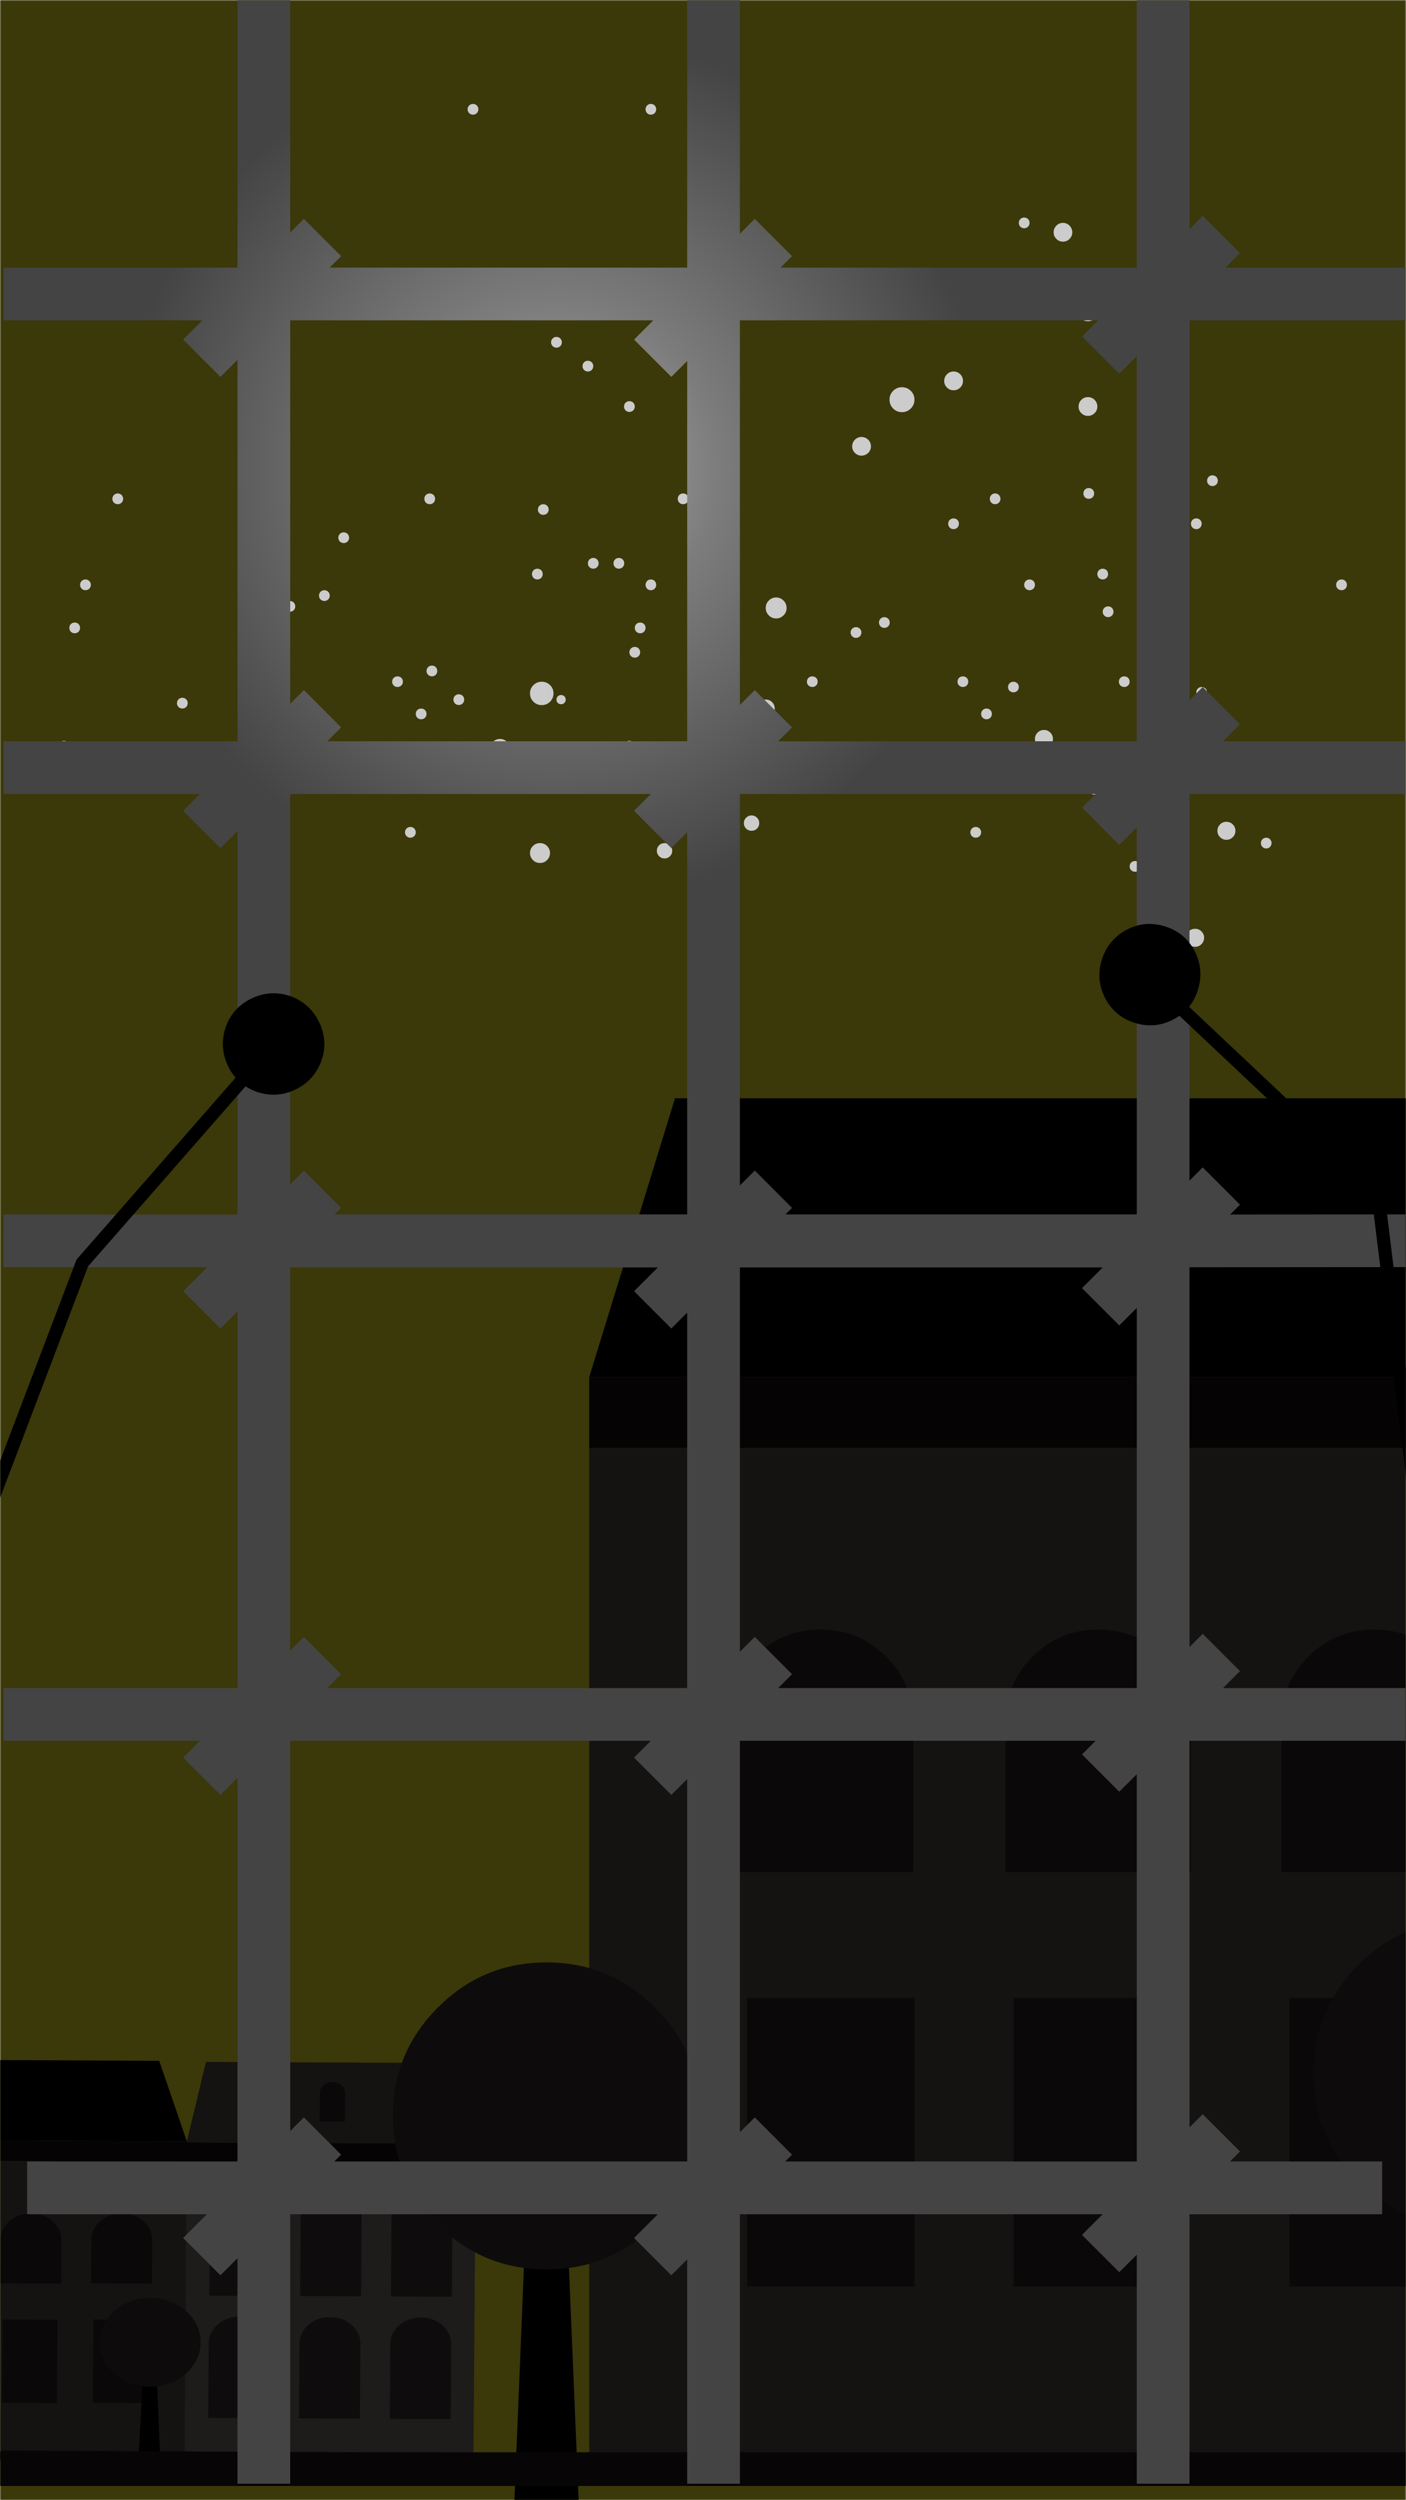 
<svg xmlns="http://www.w3.org/2000/svg" version="1.1" xmlns:xlink="http://www.w3.org/1999/xlink" preserveAspectRatio="none" x="0px" y="0px" width="640px" height="1138px" viewBox="0 0 640 1138">
<defs>
<radialGradient id="Gradient_1" gradientUnits="userSpaceOnUse" cx="0" cy="0" r="423.75" fx="0" fy="0" gradientTransform="matrix( 1, 0, 0, 1, -68,-136) " spreadMethod="pad">
<stop  offset="7.451%" stop-color="#999999"/>

<stop  offset="17.647%" stop-color="#7C7C7C"/>

<stop  offset="46.667%" stop-color="#444444"/>
</radialGradient>

<filter id="Filter_1" x="-20%" y="-20%" width="140%" height="140%" color-interpolation-filters="sRGB">
<feColorMatrix in="SourceGraphic" type="matrix" values="0 0 0 0 255 0 0 0 0 255 0 0 0 0 255 0 0 0 255 0" result="result1"/>

<feComposite in2="result1" in="BackgroundImage" operator="in" result="result2"/>

<feBlend mode="multiply" in2="result2" in="SourceGraphic" result="result3"/>
</filter>

<filter id="Filter_2" x="-20%" y="-20%" width="140%" height="140%" color-interpolation-filters="sRGB">
<feColorMatrix in="SourceGraphic" type="matrix" values="0 0 0 0 255 0 0 0 0 255 0 0 0 0 255 0 0 0 255 0" result="result1"/>

<feComposite in2="result1" in="BackgroundImage" operator="in" result="result2"/>

<feBlend mode="multiply" in2="result2" in="SourceGraphic" result="result3"/>
</filter>

<filter id="Filter_3" x="-20%" y="-20%" width="140%" height="140%" color-interpolation-filters="sRGB">
<feColorMatrix in="SourceGraphic" type="matrix" values="0 0 0 0 255 0 0 0 0 255 0 0 0 0 255 0 0 0 255 0" result="result1"/>

<feComposite in2="result1" in="BackgroundImage" operator="in" result="result2"/>

<feBlend mode="multiply" in2="result2" in="SourceGraphic" result="result3"/>
</filter>

<filter id="Filter_4" x="-20%" y="-20%" width="140%" height="140%" color-interpolation-filters="sRGB">
<feColorMatrix in="SourceGraphic" type="matrix" values="0 0 0 0 255 0 0 0 0 255 0 0 0 0 255 0 0 0 255 0" result="result1"/>

<feComposite in2="result1" in="BackgroundImage" operator="in" result="result2"/>

<feBlend mode="multiply" in2="result2" in="SourceGraphic" result="result3"/>
</filter>

<filter id="Filter_5" x="-20%" y="-20%" width="140%" height="140%" color-interpolation-filters="sRGB">
<feColorMatrix in="SourceGraphic" type="matrix" values="0 0 0 0 255 0 0 0 0 255 0 0 0 0 255 0 0 0 255 0" result="result1"/>

<feComposite in2="result1" in="BackgroundImage" operator="in" result="result2"/>

<feBlend mode="multiply" in2="result2" in="SourceGraphic" result="result3"/>
</filter>

<filter id="Filter_6" x="-20%" y="-20%" width="140%" height="140%" color-interpolation-filters="sRGB">
<feColorMatrix in="SourceGraphic" type="matrix" values="0 0 0 0 255 0 0 0 0 255 0 0 0 0 255 0 0 0 255 0" result="result1"/>

<feComposite in2="result1" in="BackgroundImage" operator="in" result="result2"/>

<feBlend mode="multiply" in2="result2" in="SourceGraphic" result="result3"/>
</filter>

<filter id="Filter_7" x="-20%" y="-20%" width="140%" height="140%" color-interpolation-filters="sRGB">
<feColorMatrix in="SourceGraphic" type="matrix" values="0 0 0 0 255 0 0 0 0 255 0 0 0 0 255 0 0 0 255 0" result="result1"/>

<feComposite in2="result1" in="BackgroundImage" operator="in" result="result2"/>

<feBlend mode="multiply" in2="result2" in="SourceGraphic" result="result3"/>
</filter>

<filter id="Filter_8" x="-20%" y="-20%" width="140%" height="140%" color-interpolation-filters="sRGB">
<feColorMatrix in="SourceGraphic" type="matrix" values="0 0 0 0 255 0 0 0 0 255 0 0 0 0 255 0 0 0 255 0" result="result1"/>

<feComposite in2="result1" in="BackgroundImage" operator="in" result="result2"/>

<feBlend mode="multiply" in2="result2" in="SourceGraphic" result="result3"/>
</filter>

<filter id="Filter_9" x="-20%" y="-20%" width="140%" height="140%" color-interpolation-filters="sRGB">
<feColorMatrix in="SourceGraphic" type="matrix" values="0.92 0 0 0 0.078 0 0.92 0 0 0.078 0 0 0.92 0 0.078 0 0 0 1 0" result="result1"/>
</filter>

<filter id="Filter_10" x="-20%" y="-20%" width="140%" height="140%" color-interpolation-filters="sRGB">
<feColorMatrix in="SourceGraphic" type="matrix" values="0 0 0 0 255 0 0 0 0 255 0 0 0 0 255 0 0 0 255 0" result="result1"/>

<feComposite in2="result1" in="BackgroundImage" operator="in" result="result2"/>

<feBlend mode="multiply" in2="result2" in="SourceGraphic" result="result3"/>
</filter>

<filter id="Filter_11" x="-20%" y="-20%" width="140%" height="140%" color-interpolation-filters="sRGB">
<feColorMatrix in="SourceGraphic" type="matrix" values="0 0 0 0 255 0 0 0 0 255 0 0 0 0 255 0 0 0 255 0" result="result1"/>

<feComposite in2="result1" in="BackgroundImage" operator="in" result="result2"/>

<feBlend mode="multiply" in2="result2" in="SourceGraphic" result="result3"/>
</filter>

<filter id="Filter_12" x="-20%" y="-20%" width="140%" height="140%" color-interpolation-filters="sRGB">
<feColorMatrix in="SourceGraphic" type="matrix" values="0 0 0 0 255 0 0 0 0 255 0 0 0 0 255 0 0 0 255 0" result="result1"/>

<feComposite in2="result1" in="BackgroundImage" operator="in" result="result2"/>

<feBlend mode="multiply" in2="result2" in="SourceGraphic" result="result3"/>
</filter>

<filter id="Filter_13" x="-20%" y="-20%" width="140%" height="140%" color-interpolation-filters="sRGB">
<feColorMatrix in="SourceGraphic" type="matrix" values="0 0 0 0 255 0 0 0 0 255 0 0 0 0 255 0 0 0 255 0" result="result1"/>

<feComposite in2="result1" in="BackgroundImage" operator="in" result="result2"/>

<feBlend mode="multiply" in2="result2" in="SourceGraphic" result="result3"/>
</filter>

<filter id="Filter_14" x="-20%" y="-20%" width="140%" height="140%" color-interpolation-filters="sRGB">
<feColorMatrix in="SourceGraphic" type="matrix" values="0 0 0 0 255 0 0 0 0 255 0 0 0 0 255 0 0 0 255 0" result="result1"/>

<feComposite in2="result1" in="BackgroundImage" operator="in" result="result2"/>

<feBlend mode="multiply" in2="result2" in="SourceGraphic" result="result3"/>
</filter>

<filter id="Filter_15" x="-20%" y="-20%" width="140%" height="140%" color-interpolation-filters="sRGB">
<feColorMatrix in="SourceGraphic" type="matrix" values="0 0 0 0 255 0 0 0 0 255 0 0 0 0 255 0 0 0 255 0" result="result1"/>

<feComposite in2="result1" in="BackgroundImage" operator="in" result="result2"/>

<feBlend mode="multiply" in2="result2" in="SourceGraphic" result="result3"/>
</filter>

<filter id="Filter_16" x="-20%" y="-20%" width="140%" height="140%" color-interpolation-filters="sRGB">
<feColorMatrix in="SourceGraphic" type="matrix" values="0 0 0 0 255 0 0 0 0 255 0 0 0 0 255 0 0 0 255 0" result="result1"/>

<feComposite in2="result1" in="BackgroundImage" operator="in" result="result2"/>

<feBlend mode="multiply" in2="result2" in="SourceGraphic" result="result3"/>
</filter>

<filter id="Filter_17" x="-20%" y="-20%" width="140%" height="140%" color-interpolation-filters="sRGB">
<feColorMatrix in="SourceGraphic" type="matrix" values="0 0 0 0 255 0 0 0 0 255 0 0 0 0 255 0 0 0 255 0" result="result1"/>

<feComposite in2="result1" in="BackgroundImage" operator="in" result="result2"/>

<feBlend mode="multiply" in2="result2" in="SourceGraphic" result="result3"/>
</filter>

<g id="Mask_12_MASK_0_FILL">
<path fill="#FFFFFF" stroke="none" d="
M 640 0
L 0 0 0 1138 640 1138 640 0 Z"/>
</g>

<g id="Layer12_0_FILL">
<path fill="#3B3809" stroke="none" d="
M 640 0
L 0 0 0 1138 640 1138 640 0 Z"/>
</g>

<g id="Tween_83_0_Layer0_0_MEMBER_0_FILL">
<path fill="#1E1B1B" stroke="none" d="
M 1133.3 611.95
L 1133.3 367.05 928.35 367.05 928.35 611.95 1133.3 611.95 Z"/>
</g>

<g id="FlashAICB_Assets_Layer_1__Group__1_0_Layer0_0_MEMBER_0_FILL">
<path fill="#787676" stroke="none" d="
M 36.9 6.35
Q 30.55 0 21.6 0 12.7 0 6.35 6.35 0 12.7 0 21.6
L 0 89.8 43.2 89.8 43.2 21.6
Q 43.2 12.65 36.9 6.35 Z"/>
</g>

<g id="FlashAICB_Assets_Layer_1__Group__1_0_Layer0_0_MEMBER_1_FILL">
<path fill="#787676" stroke="none" d="
M 107.55 21.6
Q 107.55 12.65 101.25 6.35 94.9 0 85.95 0 77.05 0 70.7 6.35 64.35 12.7 64.35 21.6
L 64.35 89.8 107.55 89.8 107.55 21.6 Z"/>
</g>

<g id="FlashAICB_Assets_Layer_1__Group__1_0_Layer0_0_MEMBER_2_FILL">
<path fill="#787676" stroke="none" d="
M 171.95 21.6
Q 171.95 12.7 165.6 6.35 159.3 0 150.35 0 141.4 0 135.05 6.35 128.75 12.65 128.75 21.6
L 128.75 89.8 171.95 89.8 171.95 21.6 Z"/>
</g>

<g id="FlashAICB_Assets_Layer_1__Group__0_Layer0_0_MEMBER_0_FILL">
<path fill="#787676" stroke="none" d="
M 36.9 6.3
Q 30.55 0 21.6 0 12.65 0 6.35 6.3 0 12.65 0 21.6
L 0 81.9 43.2 81.9 43.2 21.6
Q 43.2 12.65 36.9 6.3 Z"/>
</g>

<g id="FlashAICB_Assets_Layer_1__Group__0_Layer0_0_MEMBER_1_FILL">
<path fill="#787676" stroke="none" d="
M 107.55 21.6
Q 107.55 12.65 101.25 6.3 94.9 0 85.95 0 77 0 70.7 6.3 64.35 12.65 64.35 21.6
L 64.35 81.9 107.55 81.9 107.55 21.6 Z"/>
</g>

<g id="FlashAICB_Assets_Layer_1__Group__0_Layer0_0_MEMBER_2_FILL">
<path fill="#787676" stroke="none" d="
M 171.95 21.6
Q 171.95 12.65 165.6 6.3 159.3 0 150.35 0 141.4 0 135.05 6.3 128.75 12.65 128.75 21.6
L 128.75 81.9 171.95 81.9 171.95 21.6 Z"/>
</g>

<g id="Tween_83_0_Layer0_0_MEMBER_3_FILL">
<path fill="#151212" stroke="none" d="
M 1133.3 360.55
L 1120 295.55 941.65 295.55 928.35 360.55 1133.3 360.55 Z"/>
</g>

<g id="Tween_83_0_Layer0_0_MEMBER_4_FILL">
<path fill="#050303" stroke="none" d="
M 1133.3 377.05
L 1133.3 360.55 928.35 360.55 928.35 377.05 1133.3 377.05 Z"/>
</g>

<g id="FlashAICB_Assets_Layer_1__Path__0_Layer0_0_FILL">
<path fill="#787676" stroke="none" d="
M 17.9 31.8
L 17.9 8.95
Q 17.9 5.25 15.3 2.6 12.65 0 8.95 0 5.25 0 2.6 2.6 0 5.25 0 8.95
L 0 31.8 17.9 31.8 Z"/>
</g>

<g id="Tween_83_0_Layer0_1_MEMBER_0_FILL">
<path fill="#151212" stroke="none" d="
M 928.5 376.35
L 698.85 376.35 698.85 611.95 928.5 611.95 928.5 376.35 Z"/>
</g>

<g id="FlashAICB_Assets_Layer_1__Path__7_0_Layer0_0_FILL">
<path fill="#787676" stroke="none" d="
M 36.85 6.3
Q 30.55 0 21.6 0 12.65 0 6.3 6.3 0 12.65 0 21.6
L 0 56.55 43.2 56.55 43.2 21.6
Q 43.2 12.65 36.85 6.3 Z"/>
</g>

<g id="FlashAICB_Assets_Layer_1__Path__6_0_Layer0_0_FILL">
<path fill="#787676" stroke="none" d="
M 36.85 6.3
Q 30.55 0 21.6 0 12.65 0 6.3 6.3 0 12.65 0 21.6
L 0 56.55 43.2 56.55 43.2 21.6
Q 43.2 12.65 36.85 6.3 Z"/>
</g>

<g id="FlashAICB_Assets_Layer_1__Path__5_0_Layer0_0_FILL">
<path fill="#787676" stroke="none" d="
M 36.9 6.3
Q 30.55 0 21.6 0 12.65 0 6.3 6.3 0 12.65 0 21.6
L 0 56.55 43.2 56.55 43.2 21.6
Q 43.2 12.65 36.9 6.3 Z"/>
</g>

<g id="FlashAICB_Assets_Layer_1__Path__4_0_Layer0_0_FILL">
<path fill="#787676" stroke="none" d="
M 39 0
L 0 0 0 67.25 39 67.25 39 0 Z"/>
</g>

<g id="FlashAICB_Assets_Layer_1__Path__3_0_Layer0_0_FILL">
<path fill="#787676" stroke="none" d="
M 38.95 0
L 0 0 0 67.25 38.95 67.25 38.95 0 Z"/>
</g>

<g id="FlashAICB_Assets_Layer_1__Path__2_0_0_Layer0_0_FILL">
<path fill="#787676" stroke="none" d="
M 39 0
L 0 0 0 67.25 39 67.25 39 0 Z"/>
</g>

<g id="Tween_83_0_Layer0_1_MEMBER_7_FILL">
<path fill="#000000" stroke="none" d="
M 718.85 294.85
L 698.85 359.85 928.5 359.85 908.5 294.85 718.85 294.85 Z"/>
</g>

<g id="Tween_83_0_Layer0_1_MEMBER_8_FILL">
<path fill="#050303" stroke="none" d="
M 698.85 359.85
L 698.85 376.35 928.5 376.35 928.5 359.85 698.85 359.85 Z"/>
</g>

<g id="Tween_83_0_Layer0_2_MEMBER_0_FILL">
<path fill="#0F0D0D" stroke="none" d="
M 257 508
L 257 611.95 448.6 611.95 448.6 508 257 508 Z"/>
</g>

<g id="FlashAICB_Assets_Layer_1__Path__1_0_Layer0_0_FILL">
<path fill="#7C7A7A" stroke="none" d="
M 158.55 80.05
L 158.55 0 0 0 0 80.05 158.55 80.05 Z"/>
</g>

<g id="Tween_83_0_Layer0_2_MEMBER_2_FILL">
<path fill="#000000" stroke="none" d="
M 249.1 464.8
L 240.9 512.25 464.7 512.25 458.45 464.8 249.1 464.8 Z"/>
</g>

<g id="Tween_83_0_Layer0_3_MEMBER_0_FILL">
<path fill="#000000" stroke="none" d="
M 456.05 563.25
L 445.9 563.25 443.45 621.95 458.45 621.95 456.05 563.25 Z"/>
</g>

<g id="Tween_83_0_Layer0_3_MEMBER_1_FILL">
<path fill="#0D0B0B" stroke="none" d="
M 476.3 506.75
Q 465.8 496.25 450.95 496.25 436.15 496.25 425.65 506.75 415.2 517.2 415.2 532.05 415.2 546.85 425.65 557.35 436.15 567.8 450.95 567.8 465.8 567.8 476.3 557.35 486.75 546.85 486.75 532.05 486.75 517.2 476.3 506.75 Z"/>
</g>

<g id="Tween_83_0_Layer0_4_MEMBER_0_FILL">
<path fill="#000000" stroke="none" d="
M 693.95 563.25
L 683.8 563.25 681.4 621.95 696.4 621.95 693.95 563.25 Z"/>
</g>

<g id="Tween_83_0_Layer0_4_MEMBER_1_FILL">
<path fill="#0D0B0B" stroke="none" d="
M 724.65 532.05
Q 724.65 517.2 714.2 506.75 703.7 496.25 688.9 496.25 674.05 496.25 663.6 506.75 653.1 517.2 653.1 532.05 653.1 546.85 663.6 557.35 674.05 567.8 688.9 567.8 703.7 567.8 714.2 557.35 724.65 546.85 724.65 532.05 Z"/>
</g>

<g id="Tween_83_0_Layer0_5_MEMBER_0_FILL">
<path fill="#000000" stroke="none" d="
M 908.55 553.25
L 898.4 553.25 896 611.95 911 611.95 908.55 553.25 Z"/>
</g>

<g id="Tween_83_0_Layer0_5_MEMBER_1_FILL">
<path fill="#0D0B0B" stroke="none" d="
M 878.2 496.75
Q 867.7 507.2 867.7 522.05 867.7 536.85 878.2 547.35 888.65 557.8 903.5 557.8 918.3 557.8 928.8 547.35 939.25 536.85 939.25 522.05 939.25 507.2 928.8 496.75 918.3 486.25 903.5 486.25 888.65 486.25 878.2 496.75 Z"/>
</g>

<g id="Tween_83_0_Layer0_6_MEMBER_0_MEMBER_0_FILL">
<path fill="#121010" stroke="none" d="
M 217.65 390.55
L 0 390.55 0 611.95 217.65 611.95 217.65 390.55 Z"/>
</g>

<g id="FlashAICB_Assets_Layer_1__Group__0_0_Layer0_0_MEMBER_0_FILL">
<path fill="#787676" stroke="none" d="
M 36.85 6.35
Q 30.55 0 21.6 0 12.65 0 6.3 6.35 0 12.65 0 21.6
L 0 96.2 43.2 96.2 43.2 21.6
Q 43.2 12.7 36.85 6.35 Z"/>
</g>

<g id="FlashAICB_Assets_Layer_1__Group__0_0_Layer0_0_MEMBER_1_FILL">
<path fill="#787676" stroke="none" d="
M 107.55 21.6
Q 107.55 12.7 101.2 6.35 94.9 0 85.95 0 77 0 70.65 6.35 64.35 12.65 64.35 21.6
L 64.35 96.2 107.55 96.2 107.55 21.6 Z"/>
</g>

<g id="FlashAICB_Assets_Layer_1__Group__0_0_Layer0_0_MEMBER_2_FILL">
<path fill="#787676" stroke="none" d="
M 171.9 21.6
Q 171.9 12.65 165.6 6.35 159.25 0 150.3 0 141.35 0 135 6.35 128.7 12.65 128.7 21.6
L 128.7 96.2 171.9 96.2 171.9 21.6 Z"/>
</g>

<g id="Tween_83_0_Layer0_6_MEMBER_1_FILL">
<path fill="#151212" stroke="none" d="
M 0 325.55
L 0 390.55 217.65 390.55 217.65 325.55 0 325.55 Z"/>
</g>

<g id="Tween_83_0_Layer0_6_MEMBER_2_FILL">
<path fill="#050303" stroke="none" d="
M 71.55 407.05
L 71.55 390.55 -146.1 390.55 -146.1 407.05 71.55 407.05 Z"/>
</g>

<g id="Tween_83_0_Layer0_7_FILL">
<path fill="#070505" stroke="none" d="
M 1137.8 618.3
L 1137.8 610.45 1.8 610.45 1.8 618.3 1137.8 618.3 Z"/>
</g>

<g id="Symbol_42_0_Layer0_0_MEMBER_0_FILL">
<path fill="#1E1B1B" stroke="none" d="
M 1133.3 611.95
L 1133.3 367.05 928.35 367.05 928.35 611.95 1133.3 611.95 Z"/>
</g>

<g id="Symbol_42_0_Layer0_0_MEMBER_3_FILL">
<path fill="#151212" stroke="none" d="
M 1133.3 360.55
L 1120 295.55 941.65 295.55 928.35 360.55 1133.3 360.55 Z"/>
</g>

<g id="Symbol_42_0_Layer0_0_MEMBER_4_FILL">
<path fill="#050303" stroke="none" d="
M 1133.3 377.05
L 1133.3 360.55 928.35 360.55 928.35 377.05 1133.3 377.05 Z"/>
</g>

<g id="Symbol_42_0_Layer0_1_MEMBER_0_FILL">
<path fill="#151212" stroke="none" d="
M 928.5 376.35
L 698.85 376.35 698.85 611.95 928.5 611.95 928.5 376.35 Z"/>
</g>

<g id="Symbol_42_0_Layer0_1_MEMBER_7_FILL">
<path fill="#000000" stroke="none" d="
M 718.85 294.85
L 698.85 359.85 928.5 359.85 908.5 294.85 718.85 294.85 Z"/>
</g>

<g id="Symbol_42_0_Layer0_1_MEMBER_8_FILL">
<path fill="#050303" stroke="none" d="
M 698.85 359.85
L 698.85 376.35 928.5 376.35 928.5 359.85 698.85 359.85 Z"/>
</g>

<g id="Symbol_42_0_Layer0_2_MEMBER_0_FILL">
<path fill="#0F0D0D" stroke="none" d="
M 257 508
L 257 611.95 448.6 611.95 448.6 508 257 508 Z"/>
</g>

<g id="Symbol_42_0_Layer0_2_MEMBER_2_FILL">
<path fill="#000000" stroke="none" d="
M 249.1 464.8
L 240.9 512.25 464.7 512.25 458.45 464.8 249.1 464.8 Z"/>
</g>

<g id="Symbol_42_0_Layer0_3_MEMBER_0_FILL">
<path fill="#000000" stroke="none" d="
M 456.05 563.25
L 445.9 563.25 443.45 621.95 458.45 621.95 456.05 563.25 Z"/>
</g>

<g id="Symbol_42_0_Layer0_3_MEMBER_1_FILL">
<path fill="#0D0B0B" stroke="none" d="
M 476.3 506.75
Q 465.8 496.25 450.95 496.25 436.15 496.25 425.65 506.75 415.2 517.2 415.2 532.05 415.2 546.85 425.65 557.35 436.15 567.8 450.95 567.8 465.8 567.8 476.3 557.35 486.75 546.85 486.75 532.05 486.75 517.2 476.3 506.75 Z"/>
</g>

<g id="Symbol_42_0_Layer0_4_MEMBER_0_FILL">
<path fill="#000000" stroke="none" d="
M 693.95 563.25
L 683.8 563.25 681.4 621.95 696.4 621.95 693.95 563.25 Z"/>
</g>

<g id="Symbol_42_0_Layer0_4_MEMBER_1_FILL">
<path fill="#0D0B0B" stroke="none" d="
M 724.65 532.05
Q 724.65 517.2 714.2 506.75 703.7 496.25 688.9 496.25 674.05 496.25 663.6 506.75 653.1 517.2 653.1 532.05 653.1 546.85 663.6 557.35 674.05 567.8 688.9 567.8 703.7 567.8 714.2 557.35 724.65 546.85 724.65 532.05 Z"/>
</g>

<g id="Symbol_42_0_Layer0_5_MEMBER_0_FILL">
<path fill="#000000" stroke="none" d="
M 908.55 553.25
L 898.4 553.25 896 611.95 911 611.95 908.55 553.25 Z"/>
</g>

<g id="Symbol_42_0_Layer0_5_MEMBER_1_FILL">
<path fill="#0D0B0B" stroke="none" d="
M 878.2 496.75
Q 867.7 507.2 867.7 522.05 867.7 536.85 878.2 547.35 888.65 557.8 903.5 557.8 918.3 557.8 928.8 547.35 939.25 536.85 939.25 522.05 939.25 507.2 928.8 496.75 918.3 486.25 903.5 486.25 888.65 486.25 878.2 496.75 Z"/>
</g>

<g id="Symbol_42_0_Layer0_6_MEMBER_0_MEMBER_0_FILL">
<path fill="#121010" stroke="none" d="
M 217.65 390.55
L 0 390.55 0 611.95 217.65 611.95 217.65 390.55 Z"/>
</g>

<g id="Symbol_42_0_Layer0_6_MEMBER_1_FILL">
<path fill="#151212" stroke="none" d="
M 0 325.55
L 0 390.55 217.65 390.55 217.65 325.55 0 325.55 Z"/>
</g>

<g id="Symbol_42_0_Layer0_6_MEMBER_2_FILL">
<path fill="#050303" stroke="none" d="
M 71.55 407.05
L 71.55 390.55 -146.1 390.55 -146.1 407.05 71.55 407.05 Z"/>
</g>

<g id="Symbol_42_0_Layer0_7_FILL">
<path fill="#070505" stroke="none" d="
M 1137.8 618.3
L 1137.8 610.45 1.8 610.45 1.8 618.3 1137.8 618.3 Z"/>
</g>

<g id="Tween_82_0_Layer0_0_FILL">
<path fill="#CCCCCC" stroke="none" d="
M 126.75 139.75
Q 126.75 138.75 126.05 138 125.3 137.3 124.3 137.3 123.3 137.3 122.55 138 121.85 138.75 121.85 139.75 121.85 140.75 122.55 141.5 123.3 142.2 124.3 142.2 125.3 142.2 126.05 141.5 126.75 140.75 126.75 139.75
M 19.75 133.1
Q 18.75 134.1 18.75 135.55 18.75 137 19.75 138.05 20.8 139.05 22.25 139.05 23.7 139.05 24.75 138.05 25.75 137 25.75 135.55 25.75 134.1 24.75 133.1 23.7 132.05 22.25 132.05 20.8 132.05 19.75 133.1
M 20.5 112.1
Q 21.2 111.35 21.2 110.35 21.2 109.35 20.5 108.6 19.75 107.9 18.75 107.9 17.75 107.9 17 108.6 16.3 109.35 16.3 110.35 16.3 111.35 17 112.1 17.75 112.8 18.75 112.8 19.75 112.8 20.5 112.1
M 77.8 105.45
Q 77.8 104.45 77.1 103.7 76.35 103 75.35 103 74.35 103 73.6 103.7 72.9 104.45 72.9 105.45 72.9 106.45 73.6 107.2 74.35 107.9 75.35 107.9 76.35 107.9 77.1 107.2 77.8 106.45 77.8 105.45
M 52.35 71.2
Q 52.35 70.15 51.65 69.45 50.9 68.75 49.9 68.75 48.9 68.75 48.15 69.45 47.45 70.15 47.45 71.2 47.45 72.2 48.15 72.9 48.9 73.6 49.9 73.6 50.9 73.6 51.65 72.9 52.35 72.2 52.35 71.2
M 32.8 83.4
Q 32.8 81.7 31.6 80.5 30.4 79.3 28.7 79.3 27 79.3 25.8 80.5 24.6 81.7 24.6 83.4 24.6 85.15 25.8 86.35 27 87.55 28.7 87.55 30.4 87.55 31.6 86.35 32.8 85.1 32.8 83.4
M 38.2 37.65
Q 38.2 35.65 36.8 34.25 35.4 32.85 33.45 32.85 31.45 32.85 30.1 34.25 28.7 35.65 28.7 37.65 28.7 39.6 30.1 41 31.45 42.4 33.45 42.4 35.4 42.4 36.8 41 38.2 39.6 38.2 37.65
M 72.25 48.8
Q 72.25 47.8 71.55 47.05 70.8 46.35 69.8 46.35 68.8 46.35 68.05 47.05 67.35 47.8 67.35 48.8 67.35 49.8 68.05 50.55 68.8 51.25 69.8 51.25 70.8 51.25 71.55 50.55 72.25 49.8 72.25 48.8
M 159.45 97.25
Q 159.45 95.55 158.25 94.35 157.05 93.15 155.35 93.15 153.65 93.15 152.45 94.35 151.25 95.55 151.25 97.25 151.25 98.95 152.45 100.15 153.65 101.35 155.35 101.35 157.05 101.35 158.25 100.15 159.45 98.95 159.45 97.25
M 127.45 84.1
Q 126.75 84.85 126.75 85.85 126.75 86.85 127.45 87.6 128.2 88.3 129.2 88.3 130.2 88.3 130.95 87.6 131.65 86.85 131.65 85.85 131.65 84.85 130.95 84.1 130.2 83.4 129.2 83.4 128.2 83.4 127.45 84.1
M 143.9 73.6
Q 143.9 72.6 143.2 71.9 142.45 71.2 141.45 71.2 140.45 71.2 139.7 71.9 139 72.6 139 73.6 139 74.65 139.7 75.35 140.45 76.05 141.45 76.05 142.45 76.05 143.2 75.35 143.9 74.65 143.9 73.6
M 120.9 71.2
Q 120.9 70.15 120.2 69.45 119.45 68.75 118.45 68.75 117.45 68.75 116.7 69.45 116 70.15 116 71.2 116 72.2 116.7 72.9 117.45 73.6 118.45 73.6 119.45 73.6 120.2 72.9 120.9 72.2 120.9 71.2
M 85.15 44.25
Q 85.15 43.25 84.45 42.5 83.7 41.8 82.7 41.8 81.7 41.8 80.95 42.5 80.25 43.25 80.25 44.25 80.25 45.25 80.95 46 81.7 46.7 82.7 46.7 83.7 46.7 84.45 46 85.15 45.25 85.15 44.25
M 151.25 27.1
Q 151.25 26.1 150.55 25.35 149.8 24.65 148.8 24.65 147.8 24.65 147.05 25.35 146.35 26.1 146.35 27.1 146.35 28.1 147.05 28.85 147.8 29.55 148.8 29.55 149.8 29.55 150.55 28.85 151.25 28.1 151.25 27.1
M 258.95 144.65
Q 258.95 143.65 258.25 142.9 257.55 142.2 256.55 142.2 255.5 142.2 254.8 142.9 254.1 143.65 254.1 144.65 254.1 145.65 254.8 146.4 255.5 147.1 256.55 147.1 257.55 147.1 258.25 146.4 258.95 145.65 258.95 144.65
M 277.85 112.1
Q 278.55 111.35 278.55 110.35 278.55 109.35 277.85 108.6 277.1 107.9 276.1 107.9 275.1 107.9 274.35 108.6 273.65 109.35 273.65 110.35 273.65 111.35 274.35 112.1 275.1 112.8 276.1 112.8 277.1 112.8 277.85 112.1
M 228.25 187.75
Q 228.25 186.05 227.05 184.85 225.85 183.65 224.15 183.65 222.4 183.65 221.2 184.85 220 186.05 220 187.75 220 189.45 221.2 190.65 222.45 191.85 224.15 191.85 225.85 191.85 227.05 190.65 228.25 189.45 228.25 187.75
M 199.25 155.25
Q 199.25 154.25 198.55 153.5 197.8 152.8 196.8 152.8 195.8 152.8 195.05 153.5 194.35 154.25 194.35 155.25 194.35 156.25 195.05 157 195.8 157.7 196.8 157.7 197.8 157.7 198.55 157 199.25 156.25 199.25 155.25
M 180.6 120.15
Q 180.6 119.15 179.9 118.4 179.2 117.7 178.2 117.7 177.15 117.7 176.45 118.4 175.75 119.15 175.75 120.15 175.75 121.15 176.45 121.9 177.15 122.6 178.2 122.6 179.2 122.6 179.9 121.9 180.6 121.15 180.6 120.15
M 242.5 139.05
Q 242.5 137.35 241.3 136.15 240.1 134.95 238.4 134.95 236.7 134.95 235.5 136.15 234.3 137.35 234.3 139.05 234.3 140.75 235.5 141.95 236.7 143.15 238.4 143.15 240.15 143.15 241.3 141.95 242.5 140.8 242.5 139.05
M 209.2 139.05
Q 209.2 137.35 208 136.15 206.8 134.95 205.1 134.95 203.4 134.95 202.2 136.15 201 137.35 201 139.05 201 140.75 202.2 141.95 203.4 143.15 205.1 143.15 206.85 143.15 208 141.95 209.2 140.8 209.2 139.05
M 209.3 112.1
Q 210 111.35 210 110.35 210 109.35 209.3 108.6 208.55 107.9 207.55 107.9 206.55 107.9 205.8 108.6 205.1 109.35 205.1 110.35 205.1 111.35 205.8 112.1 206.55 112.8 207.55 112.8 208.55 112.8 209.3 112.1
M 229.6 76.05
Q 229.6 75.05 228.9 74.3 228.15 73.6 227.15 73.6 226.15 73.6 225.4 74.3 224.7 75.05 224.7 76.05 224.7 77.05 225.4 77.8 226.15 78.5 227.15 78.5 228.15 78.5 228.9 77.8 229.6 77.05 229.6 76.05
M 194.35 71.2
Q 194.35 70.15 193.65 69.45 192.9 68.75 191.9 68.75 190.9 68.75 190.15 69.45 189.45 70.15 189.45 71.2 189.45 72.2 190.15 72.9 190.9 73.6 191.9 73.6 192.9 73.6 193.65 72.9 194.35 72.2 194.35 71.2
M 187 39.35
Q 187 38.35 186.3 37.6 185.55 36.9 184.55 36.9 183.55 36.9 182.8 37.6 182.1 38.35 182.1 39.35 182.1 40.35 182.8 41.1 183.55 41.8 184.55 41.8 185.55 41.8 186.3 41.1 187 40.35 187 39.35
M 183.85 23.95
Q 184.55 23.2 184.55 22.2 184.55 21.2 183.85 20.45 183.1 19.75 182.1 19.75 181.1 19.75 180.35 20.45 179.65 21.2 179.65 22.2 179.65 23.2 180.35 23.95 181.1 24.65 182.1 24.65 183.1 24.65 183.85 23.95
M 210 17.3
Q 210 16.3 209.3 15.55 208.55 14.85 207.55 14.85 206.55 14.85 205.8 15.55 205.1 16.3 205.1 17.3 205.1 18.3 205.8 19.05 206.55 19.75 207.55 19.75 208.55 19.75 209.3 19.05 210 18.3 210 17.3
M 293.25 27.1
Q 293.25 26.1 292.55 25.35 291.8 24.65 290.8 24.65 289.8 24.65 289.05 25.35 288.35 26.1 288.35 27.1 288.35 28.1 289.05 28.85 289.8 29.55 290.8 29.55 291.8 29.55 292.55 28.85 293.25 28.1 293.25 27.1
M 342.2 61.4
Q 342.2 60.4 341.5 59.65 340.75 58.95 339.75 58.95 338.75 58.95 338 59.65 337.3 60.4 337.3 61.4 337.3 62.4 338 63.15 338.75 63.85 339.75 63.85 340.75 63.85 341.5 63.15 342.2 62.4 342.2 61.4
M -337.25 66.3
Q -337.25 65.3 -337.95 64.55 -338.7 63.85 -339.7 63.85 -340.7 63.85 -341.45 64.55 -342.15 65.3 -342.15 66.3 -342.15 67.3 -341.45 68.05 -340.7 68.75 -339.7 68.75 -338.7 68.75 -337.95 68.05 -337.25 67.3 -337.25 66.3
M -179.55 105.45
Q -179.55 104.45 -180.25 103.7 -181 103 -182 103 -183 103 -183.75 103.7 -184.45 104.45 -184.45 105.45 -184.45 106.45 -183.75 107.2 -183 107.9 -182 107.9 -181 107.9 -180.25 107.2 -179.55 106.45 -179.55 105.45
M -289 98.8
Q -289.7 98.1 -290.75 98.1 -291.75 98.1 -292.45 98.8 -293.15 99.55 -293.15 100.55 -293.15 101.55 -292.45 102.3 -291.75 103 -290.75 103 -289.7 103 -289 102.3 -288.3 101.55 -288.3 100.55 -288.3 99.55 -289 98.8
M -284.1 44.95
Q -284.85 44.25 -285.85 44.25 -286.85 44.25 -287.6 44.95 -288.3 45.7 -288.3 46.7 -288.3 47.7 -287.6 48.45 -286.85 49.15 -285.85 49.15 -284.85 49.15 -284.1 48.45 -283.4 47.7 -283.4 46.7 -283.4 45.7 -284.1 44.95
M -278.5 27.1
Q -278.5 26.1 -279.2 25.35 -279.95 24.65 -280.95 24.65 -281.95 24.65 -282.7 25.35 -283.4 26.1 -283.4 27.1 -283.4 28.1 -282.7 28.85 -281.95 29.55 -280.95 29.55 -279.95 29.55 -279.2 28.85 -278.5 28.1 -278.5 27.1
M -177.1 88.3
Q -177.1 87.3 -177.8 86.55 -178.55 85.85 -179.55 85.85 -180.55 85.85 -181.3 86.55 -182 87.3 -182 88.3 -182 89.3 -181.3 90.05 -180.55 90.75 -179.55 90.75 -178.55 90.75 -177.8 90.05 -177.1 89.3 -177.1 88.3
M -234.4 80.95
Q -234.4 79.95 -235.1 79.2 -235.85 78.5 -236.85 78.5 -237.85 78.5 -238.6 79.2 -239.3 79.95 -239.3 80.95 -239.3 81.95 -238.6 82.7 -237.85 83.4 -236.85 83.4 -235.85 83.4 -235.1 82.7 -234.4 81.95 -234.4 80.95
M -205.75 72.9
Q -205.05 72.2 -205.05 71.2 -205.05 70.15 -205.75 69.45 -206.5 68.75 -207.5 68.75 -208.5 68.75 -209.25 69.45 -209.95 70.15 -209.95 71.2 -209.95 72.2 -209.25 72.9 -208.5 73.6 -207.5 73.6 -206.5 73.6 -205.75 72.9
M -169.75 32
Q -169.75 31 -170.45 30.25 -171.2 29.55 -172.2 29.55 -173.2 29.55 -173.95 30.25 -174.65 31 -174.65 32 -174.65 33 -173.95 33.75 -173.2 34.45 -172.2 34.45 -171.2 34.45 -170.45 33.75 -169.75 33 -169.75 32
M -185.45 36.9
Q -185.45 35.9 -186.15 35.15 -186.9 34.45 -187.9 34.45 -188.9 34.45 -189.65 35.15 -190.35 35.9 -190.35 36.9 -190.35 37.9 -189.65 38.65 -188.9 39.35 -187.9 39.35 -186.9 39.35 -186.15 38.65 -185.45 37.9 -185.45 36.9
M -70.85 145.95
Q -72.15 144.65 -74.05 144.65 -75.95 144.65 -77.25 145.95 -78.6 147.3 -78.6 149.15 -78.6 151.05 -77.25 152.4 -75.95 153.7 -74.05 153.7 -72.15 153.7 -70.85 152.4 -69.5 151.05 -69.5 149.15 -69.5 147.3 -70.85 145.95
M -48.05 112.1
Q -47.35 111.35 -47.35 110.35 -47.35 109.35 -48.05 108.6 -48.8 107.9 -49.8 107.9 -50.8 107.9 -51.55 108.6 -52.25 109.35 -52.25 110.35 -52.25 111.35 -51.55 112.1 -50.8 112.8 -49.8 112.8 -48.8 112.8 -48.05 112.1
M -2.6 146.4
Q -1.85 147.1 -0.85 147.1 0.15 147.1 0.9 146.4 1.6 145.65 1.6 144.65 1.6 143.65 0.9 142.9 0.15 142.2 -0.85 142.2 -1.85 142.2 -2.6 142.9 -3.3 143.65 -3.3 144.65 -3.3 145.65 -2.6 146.4
M -13.85 148.15
Q -13.85 146.7 -14.85 145.65 -15.9 144.65 -17.35 144.65 -18.8 144.65 -19.85 145.65 -20.85 146.7 -20.85 148.15 -20.85 149.6 -19.85 150.6 -18.8 151.65 -17.35 151.65 -15.9 151.65 -14.85 150.6 -13.85 149.6 -13.85 148.15
M -130.6 139.75
Q -130.6 138.75 -131.3 138 -132.05 137.3 -133.05 137.3 -134.05 137.3 -134.8 138 -135.5 138.75 -135.5 139.75 -135.5 140.75 -134.8 141.5 -134.05 142.2 -133.05 142.2 -132.05 142.2 -131.3 141.5 -130.6 140.75 -130.6 139.75
M -156.75 107.2
Q -156.05 106.45 -156.05 105.45 -156.05 104.45 -156.75 103.7 -157.5 103 -158.5 103 -159.5 103 -160.25 103.7 -160.95 104.45 -160.95 105.45 -160.95 106.45 -160.25 107.2 -159.5 107.9 -158.5 107.9 -157.5 107.9 -156.75 107.2
M -97.9 117.35
Q -97.9 115.5 -99.25 114.15 -100.55 112.8 -102.45 112.8 -104.3 112.8 -105.65 114.15 -107 115.5 -107 117.35 -107 119.25 -105.65 120.55 -104.3 121.9 -102.45 121.9 -100.55 121.9 -99.25 120.55 -97.9 119.25 -97.9 117.35
M -89.05 98.6
Q -90.35 97.25 -92.25 97.25 -94.15 97.25 -95.5 98.6 -96.8 99.9 -96.8 101.8 -96.8 103.7 -95.5 105 -94.15 106.35 -92.25 106.35 -90.35 106.35 -89.05 105 -87.7 103.7 -87.7 101.8 -87.7 99.95 -89.05 98.6
M -108.55 79.35
Q -108.55 78.35 -109.25 77.6 -110 76.9 -111 76.9 -112 76.9 -112.75 77.6 -113.45 78.35 -113.45 79.35 -113.45 80.35 -112.75 81.1 -112 81.8 -111 81.8 -110 81.8 -109.25 81.1 -108.55 80.35 -108.55 79.35
M -125.7 85.85
Q -125.7 84.85 -126.4 84.1 -127.15 83.4 -128.15 83.4 -129.15 83.4 -129.9 84.1 -130.6 84.85 -130.6 85.85 -130.6 86.85 -129.9 87.6 -129.15 88.3 -128.15 88.3 -127.15 88.3 -126.4 87.6 -125.7 86.85 -125.7 85.85
M -123.25 63.85
Q -124.25 63.85 -125 64.55 -125.7 65.3 -125.7 66.3 -125.7 67.3 -125 68.05 -124.25 68.75 -123.25 68.75 -122.25 68.75 -121.5 68.05 -120.8 67.3 -120.8 66.3 -120.8 65.3 -121.5 64.55 -122.25 63.85 -123.25 63.85
M -136.45 71.2
Q -136.45 70.15 -137.15 69.45 -137.9 68.75 -138.9 68.75 -139.95 68.75 -140.65 69.45 -141.35 70.15 -141.35 71.2 -141.35 72.2 -140.65 72.9 -139.95 73.6 -138.9 73.6 -137.9 73.6 -137.15 72.9 -136.45 72.2 -136.45 71.2
M -160.95 5.65
Q -160.95 4.65 -161.65 3.9 -162.4 3.2 -163.4 3.2 -164.4 3.2 -165.15 3.9 -165.85 4.65 -165.85 5.65 -165.85 6.65 -165.15 7.4 -164.4 8.1 -163.4 8.1 -162.4 8.1 -161.65 7.4 -160.95 6.65 -160.95 5.65
M -31.6 98.8
Q -32.35 98.1 -33.35 98.1 -34.35 98.1 -35.1 98.8 -35.8 99.55 -35.8 100.55 -35.8 101.55 -35.1 102.3 -34.35 103 -33.35 103 -32.35 103 -31.6 102.3 -30.9 101.55 -30.9 100.55 -30.9 99.55 -31.6 98.8
M -29.15 59.55
Q -28.45 58.8 -28.45 57.8 -28.45 56.8 -29.15 56.05 -29.9 55.35 -30.9 55.35 -31.9 55.35 -32.65 56.05 -33.35 56.8 -33.35 57.8 -33.35 58.8 -32.65 59.55 -31.9 60.25 -30.9 60.25 -29.9 60.25 -29.15 59.55
M -62.95 77.85
Q -63.6 77.25 -64.45 77.25 -65.3 77.25 -65.95 77.85 -66.55 78.5 -66.55 79.35 -66.55 80.25 -65.95 80.85 -65.3 81.45 -64.45 81.45 -63.6 81.45 -62.95 80.85 -62.35 80.25 -62.35 79.35 -62.35 78.5 -62.95 77.85
M -73.25 71.2
Q -75.45 71.2 -77.05 72.75 -78.6 74.3 -78.6 76.5 -78.6 78.7 -77.05 80.3 -75.45 81.85 -73.25 81.85 -71.05 81.85 -69.45 80.3 -67.9 78.7 -67.9 76.5 -67.9 74.3 -69.45 72.75 -71.05 71.2 -73.25 71.2
M -72.8 22.2
Q -72.8 21.2 -73.5 20.45 -74.25 19.75 -75.25 19.75 -76.25 19.75 -77 20.45 -77.7 21.2 -77.7 22.2 -77.7 23.2 -77 23.95 -76.25 24.65 -75.25 24.65 -74.25 24.65 -73.5 23.95 -72.8 23.2 -72.8 22.2
M -48.05 19.05
Q -47.35 18.3 -47.35 17.3 -47.35 16.3 -48.05 15.55 -48.8 14.85 -49.8 14.85 -50.8 14.85 -51.55 15.55 -52.25 16.3 -52.25 17.3 -52.25 18.3 -51.55 19.05 -50.8 19.75 -49.8 19.75 -48.8 19.75 -48.05 19.05
M -26 46.7
Q -26 45.7 -26.7 44.95 -27.45 44.25 -28.45 44.25 -29.45 44.25 -30.2 44.95 -30.9 45.7 -30.9 46.7 -30.9 47.7 -30.2 48.45 -29.45 49.15 -28.45 49.15 -27.45 49.15 -26.7 48.45 -26 47.7 -26 46.7
M -25.3 28.85
Q -24.6 29.55 -23.6 29.55 -22.55 29.55 -21.85 28.85 -21.15 28.1 -21.15 27.1 -21.15 26.1 -21.85 25.35 -22.55 24.65 -23.6 24.65 -24.6 24.65 -25.3 25.35 -26 26.1 -26 27.1 -26 28.1 -25.3 28.85
M -36.4 19.05
Q -35.7 18.3 -35.7 17.3 -35.7 16.3 -36.4 15.55 -37.15 14.85 -38.15 14.85 -39.15 14.85 -39.9 15.55 -40.6 16.3 -40.6 17.3 -40.6 18.3 -39.9 19.05 -39.15 19.75 -38.15 19.75 -37.15 19.75 -36.4 19.05
M -6.45 -12.05
Q -6.45 -13.05 -7.15 -13.8 -7.9 -14.5 -8.9 -14.5 -9.9 -14.5 -10.65 -13.8 -11.35 -13.05 -11.35 -12.05 -11.35 -11.05 -10.65 -10.3 -9.9 -9.6 -8.9 -9.6 -7.9 -9.6 -7.15 -10.3 -6.45 -11.05 -6.45 -12.05
M -70.1 -7.15
Q -70.1 -8.2 -70.8 -8.9 -71.55 -9.6 -72.55 -9.6 -73.55 -9.6 -74.3 -8.9 -75 -8.2 -75 -7.15 -75 -6.15 -74.3 -5.45 -73.55 -4.75 -72.55 -4.75 -71.55 -4.75 -70.8 -5.45 -70.1 -6.15 -70.1 -7.15
M -49.8 -72.45
Q -49.8 -73.45 -50.5 -74.2 -51.25 -74.9 -52.25 -74.9 -53.25 -74.9 -54 -74.2 -54.7 -73.45 -54.7 -72.45 -54.7 -71.45 -54 -70.7 -53.25 -70 -52.25 -70 -51.25 -70 -50.5 -70.7 -49.8 -71.45 -49.8 -72.45
M -64.8 -81.55
Q -64.1 -82.3 -64.1 -83.3 -64.1 -84.3 -64.8 -85.05 -65.55 -85.75 -66.55 -85.75 -67.55 -85.75 -68.3 -85.05 -69 -84.3 -69 -83.3 -69 -82.3 -68.3 -81.55 -67.55 -80.85 -66.55 -80.85 -65.55 -80.85 -64.8 -81.55
M -31.6 -52.3
Q -30.9 -53.05 -30.9 -54.05 -30.9 -55.05 -31.6 -55.8 -32.35 -56.5 -33.35 -56.5 -34.35 -56.5 -35.1 -55.8 -35.8 -55.05 -35.8 -54.05 -35.8 -53.05 -35.1 -52.3 -34.35 -51.6 -33.35 -51.6 -32.35 -51.6 -31.6 -52.3
M -121.8 -12.05
Q -121.8 -13.05 -122.5 -13.8 -123.25 -14.5 -124.25 -14.5 -125.25 -14.5 -126 -13.8 -126.7 -13.05 -126.7 -12.05 -126.7 -11.05 -126 -10.3 -125.25 -9.6 -124.25 -9.6 -123.25 -9.6 -122.5 -10.3 -121.8 -11.05 -121.8 -12.05
M -102.1 -189.35
Q -102.1 -190.35 -102.8 -191.1 -103.55 -191.8 -104.55 -191.8 -105.55 -191.8 -106.3 -191.1 -107 -190.35 -107 -189.35 -107 -188.35 -106.3 -187.6 -105.55 -186.9 -104.55 -186.9 -103.55 -186.9 -102.8 -187.6 -102.1 -188.35 -102.1 -189.35
M -21.15 -189.35
Q -21.15 -190.35 -21.85 -191.1 -22.55 -191.8 -23.6 -191.8 -24.6 -191.8 -25.3 -191.1 -26 -190.35 -26 -189.35 -26 -188.35 -25.3 -187.6 -24.6 -186.9 -23.6 -186.9 -22.55 -186.9 -21.85 -187.6 -21.15 -188.35 -21.15 -189.35
M -263.8 -12.05
Q -263.8 -13.05 -264.5 -13.8 -265.25 -14.5 -266.25 -14.5 -267.25 -14.5 -268 -13.8 -268.7 -13.05 -268.7 -12.05 -268.7 -11.05 -268 -10.3 -267.25 -9.6 -266.25 -9.6 -265.25 -9.6 -264.5 -10.3 -263.8 -11.05 -263.8 -12.05
M -327.45 -7.15
Q -327.45 -8.2 -328.15 -8.9 -328.9 -9.6 -329.9 -9.6 -330.9 -9.6 -331.65 -8.9 -332.35 -8.2 -332.35 -7.15 -332.35 -6.15 -331.65 -5.45 -330.9 -4.75 -329.9 -4.75 -328.9 -4.75 -328.15 -5.45 -327.45 -6.15 -327.45 -7.15
M 227.15 -0.7
Q 227.15 -1.7 226.45 -2.45 225.7 -3.15 224.7 -3.15 223.7 -3.15 222.95 -2.45 222.25 -1.7 222.25 -0.7 222.25 0.3 222.95 1.05 223.7 1.75 224.7 1.75 225.7 1.75 226.45 1.05 227.15 0.3 227.15 -0.7
M 234.5 -20.3
Q 234.5 -21.3 233.8 -22.05 233.05 -22.75 232.05 -22.75 231.05 -22.75 230.3 -22.05 229.6 -21.3 229.6 -20.3 229.6 -19.3 230.3 -18.55 231.05 -17.85 232.05 -17.85 233.05 -17.85 233.8 -18.55 234.5 -19.3 234.5 -20.3
M 178.2 -14.5
Q 178.2 -15.5 177.5 -16.25 176.75 -16.95 175.75 -16.95 174.7 -16.95 174 -16.25 173.3 -15.5 173.3 -14.5 173.3 -13.5 174 -12.75 174.7 -12.05 175.75 -12.05 176.75 -12.05 177.5 -12.75 178.2 -13.5 178.2 -14.5
M 179.65 -54.05
Q 179.65 -55.8 178.4 -57.1 177.15 -58.35 175.35 -58.35 173.6 -58.35 172.35 -57.1 171.1 -55.8 171.1 -54.05 171.1 -52.3 172.35 -51.05 173.6 -49.8 175.35 -49.8 177.15 -49.8 178.4 -51.05 179.65 -52.3 179.65 -54.05
M 178.4 -100.15
Q 177.15 -101.4 175.35 -101.4 173.6 -101.4 172.35 -100.15 171.1 -98.9 171.1 -97.15 171.1 -95.4 172.35 -94.1 173.6 -92.85 175.35 -92.85 177.15 -92.85 178.4 -94.1 179.65 -95.4 179.65 -97.15 179.65 -98.9 178.4 -100.15
M 204.3 -166.5
Q 204.3 -167.5 203.6 -168.25 202.85 -168.95 201.85 -168.95 200.85 -168.95 200.1 -168.25 199.4 -167.5 199.4 -166.5 199.4 -165.5 200.1 -164.75 200.85 -164.05 201.85 -164.05 202.85 -164.05 203.6 -164.75 204.3 -165.5 204.3 -166.5
M 135.55 -12.05
Q 135.55 -13.05 134.85 -13.8 134.15 -14.5 133.1 -14.5 132.1 -14.5 131.4 -13.8 130.7 -13.05 130.7 -12.05 130.7 -11.05 131.4 -10.3 132.1 -9.6 133.1 -9.6 134.15 -9.6 134.85 -10.3 135.55 -11.05 135.55 -12.05
M 116.65 -0.7
Q 116.65 -1.7 115.95 -2.45 115.2 -3.15 114.2 -3.15 113.2 -3.15 112.45 -2.45 111.75 -1.7 111.75 -0.7 111.75 0.3 112.45 1.05 113.2 1.75 114.2 1.75 115.2 1.75 115.95 1.05 116.65 0.3 116.65 -0.7
M 118.5 -65.7
Q 118.5 -67.5 117.25 -68.75 115.95 -70 114.2 -70 112.45 -70 111.2 -68.75 109.95 -67.5 109.95 -65.7 109.95 -63.95 111.2 -62.7 112.45 -61.45 114.2 -61.45 115.95 -61.45 117.25 -62.7 118.5 -63.95 118.5 -65.7
M 94.75 -53.15
Q 96.4 -54.85 96.4 -57.2 96.4 -59.55 94.75 -61.2 93.05 -62.85 90.7 -62.85 88.35 -62.85 86.7 -61.2 85.05 -59.55 85.05 -57.2 85.05 -54.85 86.7 -53.15 88.35 -51.5 90.7 -51.5 93.05 -51.5 94.75 -53.15
M 76.6 -35.95
Q 76.6 -37.7 75.35 -38.95 74.05 -40.2 72.3 -40.2 70.55 -40.2 69.3 -38.95 68.05 -37.7 68.05 -35.95 68.05 -34.2 69.3 -32.95 70.55 -31.7 72.3 -31.7 74.05 -31.7 75.35 -32.95 76.6 -34.2 76.6 -35.95
M 2.65 -61.45
Q 2.65 -62.45 1.95 -63.2 1.2 -63.9 0.2 -63.9 -0.8 -63.9 -1.55 -63.2 -2.25 -62.45 -2.25 -61.45 -2.25 -60.45 -1.55 -59.7 -0.8 -59 0.2 -59 1.2 -59 1.95 -59.7 2.65 -60.45 2.65 -61.45
M 159.75 -133.35
Q 159.75 -131.6 161 -130.35 162.25 -129.1 164 -129.1 165.75 -129.1 167 -130.35 168.25 -131.6 168.25 -133.35 168.25 -135.1 167 -136.4 165.75 -137.65 164 -137.65 162.25 -137.65 161 -136.4 159.75 -135.1 159.75 -133.35
M 148.8 -137.65
Q 148.8 -138.65 148.1 -139.4 147.35 -140.1 146.35 -140.1 145.35 -140.1 144.6 -139.4 143.9 -138.65 143.9 -137.65 143.9 -136.65 144.6 -135.9 145.35 -135.2 146.35 -135.2 147.35 -135.2 148.1 -135.9 148.8 -136.65 148.8 -137.65 Z"/>
</g>

<g id="Tween_79_0_Layer0_0_MEMBER_1_FILL">
<path fill="#000000" stroke="none" d="
M 385.6 -1506.95
Q 383.85 -1505.2 383.85 -1502.7 383.85 -1500.2 385.6 -1498.4 387.35 -1496.65 389.85 -1496.65 392.35 -1496.65 394.1 -1498.4 395.85 -1500.2 395.85 -1502.7 395.85 -1505.15 394.1 -1506.95 392.35 -1508.7 389.85 -1508.7 387.35 -1508.7 385.6 -1506.95 Z"/>
</g>

<g id="Tween_77_0_Layer0_0_MEMBER_1_FILL">
<path fill="#000000" stroke="none" d="
M 246.35 -1502.9
Q 246.35 -1505.35 244.6 -1507.15 242.85 -1508.9 240.35 -1508.9 237.85 -1508.9 236.05 -1507.15 234.3 -1505.4 234.3 -1502.9 234.3 -1500.4 236.05 -1498.6 237.85 -1496.85 240.35 -1496.85 242.85 -1496.85 244.6 -1498.6 246.35 -1500.4 246.35 -1502.9 Z"/>
</g>

<path id="Tween_73_0_Layer0_0_1_STROKES" stroke="url(#Gradient_1)" stroke-width="24" stroke-linejoin="miter" stroke-linecap="butt" stroke-miterlimit="10" fill="none" d="
M 31.35 -241.25
L 5.65 -215.55 208.125 -215.55 208.75 -216.175 208.75 -350.2
M 208.75 -216.175
L 235.25 -242.65
M 208.125 -215.55
L 208.75 -215.55 208.75 -216.175
M 208.75 -215.55
L 319.15 -215.55
M 4.1 -350.2
L 4.1 -215.55 5.65 -215.55 4.1 -214 4.1 0.05 4.55 0.05 31.35 -26.75
M 4.1 -215.55
L 4.1 -214 -23.6 -186.3
M 208.75 -215.55
L 208.75 -1.675 235.25 -28.15
M 180.3 -187.75
L 208.125 -215.55
M 207.025 0.05
L 208.75 0.05 208.75 -1.675 207.025 0.05 180.3 26.75
M 208.75 0.05
L 319.15 0.05
M 4.1 0.05
L 4.1 0.5 4.55 0.05 207.025 0.05
M 4.1 219.175
L 7.725 215.55 4.1 215.55 4.1 219.175 4.1 431 4.55 431 31.35 404.2
M 4.1 0.5
L 4.1 215.4 7.875 215.4 31.35 191.95
M 7.725 215.55
L 7.875 215.4 208.75 215.4 208.75 0.05
M 4.1 215.4
L 4.1 215.55 -197.525 215.55 -200.6 218.625 -200.6 430.9 -173.9 404.2
M 235.25 190.5
L 210.35 215.4 217.25 215.475 319.15 215.4
M 210.35 215.4
L 210.2 215.55 217.25 215.475
M 210.2 215.55
L 208.75 215.55 208.75 217 210.2 215.55 Z
M 210.35 215.4
L 208.75 215.4 208.75 215.55 7.725 215.55
M 180.3 245.45
L 208.75 217 208.75 429.275 235.25 402.8
M 4.55 431
L 207.025 431 208.75 429.275 208.75 431 319.15 431
M 207.025 431
L 208.75 431 208.75 646.5 210.2 646.5 235.25 621.45
M 180.3 457.7
L 207.025 431
M 4.1 431
L 4.1 431.45 4.55 431
M 4.1 431.45
L 4.1 646.5 7.725 646.5 31.35 622.9
M 4.1 646.5
L 4.1 650.125 7.725 646.5 208.75 646.5 208.75 647.95 210.2 646.5 308.45 646.5
M 4.1 650.125
L 4.1 781.15
M 180.3 676.4
L 208.75 647.95 208.75 781.15
M -200.6 -350.2
L -200.6 -215.55 -199.6 -215.55 -173.9 -241.25
M -200.6 -215.55
L -200.6 -214.55 -199.6 -215.55 4.1 -215.55
M -319.15 -215.55
L -200.6 -215.55
M -200.6 -214.55
L -200.6 -0.05 -173.9 -26.75
M -228.85 -186.3
L -200.6 -214.55
M -200.7 0.05
L -200.6 0.05 -200.6 -0.05 -200.7 0.05 -228.85 28.2
M -319.15 0.05
L -200.7 0.05
M -197.525 215.55
L -200.6 215.55 -200.6 218.625 -228.85 246.85
M -197.525 215.55
L -197.375 215.4 -200.6 215.4 -200.6 215.55 -207.325 215.475 -319.15 215.4
M -207.325 215.475
L -200.6 215.4 -200.6 0.05 4.1 0.05
M -197.375 215.4
L -173.9 191.95
M -319.15 431
L -200.7 431 -200.6 430.9 -200.6 431 4.1 431
M -200.7 431
L -200.6 431 -200.6 646.5 -197.525 646.5 -173.9 622.9
M -228.85 459.15
L -200.7 431
M -200.6 646.5
L -200.6 649.575 -197.525 646.5 4.1 646.5
M -228.85 677.8
L -200.6 649.575 -200.6 781.15
M -308.35 646.5
L -200.6 646.5
M -197.375 215.4
L 4.1 215.4
M -23.6 246.85
L 4.1 219.175
M -23.6 459.15
L 4.1 431.45
M -23.6 677.8
L 4.1 650.125
M -23.6 28.2
L 4.1 0.5"/>

<path id="Tween_79_0_Layer0_0_MEMBER_0_1_STROKES" stroke="#000000" stroke-width="6" stroke-linejoin="round" stroke-linecap="round" fill="none" d="
M 70.223 173.436
L 52.681 -8.702 -48.968 -109.638"/>

<path id="Tween_77_0_Layer0_0_MEMBER_0_1_STROKES" stroke="#000000" stroke-width="6" stroke-linejoin="round" stroke-linecap="round" fill="none" d="
M -75.547 148.707
L -27.458 8.822 56.555 -93.688"/>
</defs>

<g enable-background="new">
<mask id="Mask_Mask_1">
<g transform="matrix( 1, 0, 0, 1, 0,0) ">
<use xlink:href="#Mask_12_MASK_0_FILL"/>
</g>
</mask>

<g mask="url(#Mask_Mask_1)">
<g transform="matrix( 1, 0, 0, 1, 0,0) ">
<use xlink:href="#Layer12_0_FILL"/>
</g>
</g>

<g mask="url(#Mask_Mask_1)">
<g transform="matrix( 1, 0, 0, 1, -146.2,1030) ">
<g transform="matrix( 0.642, 0.003, -0.004, 0.564, -363.4,-261) ">
<use xlink:href="#Tween_83_0_Layer0_0_MEMBER_0_FILL"/>
</g>

<g filter="url(#Filter_1)" transform="matrix( 1, 0, 0, 1, 146.2,-1030) ">
<g transform="matrix( 0.642, 0.003, -0.004, 0.564, 95.65,994.25) ">
<g transform="matrix( 1, 0, 0, 1, 0,0) ">
<use xlink:href="#FlashAICB_Assets_Layer_1__Group__1_0_Layer0_0_MEMBER_0_FILL"/>
</g>

<g transform="matrix( 1, 0, 0, 1, 0,0) ">
<use xlink:href="#FlashAICB_Assets_Layer_1__Group__1_0_Layer0_0_MEMBER_1_FILL"/>
</g>

<g transform="matrix( 1, 0, 0, 1, 0,0) ">
<use xlink:href="#FlashAICB_Assets_Layer_1__Group__1_0_Layer0_0_MEMBER_2_FILL"/>
</g>
</g>
</g>

<g filter="url(#Filter_2)" transform="matrix( 1, 0, 0, 1, 146.2,-1030) ">
<g transform="matrix( 0.642, 0.003, -0.004, 0.564, 95.1,1054.4) ">
<g transform="matrix( 1, 0, 0, 1, 0,0) ">
<use xlink:href="#FlashAICB_Assets_Layer_1__Group__0_Layer0_0_MEMBER_0_FILL"/>
</g>

<g transform="matrix( 1, 0, 0, 1, 0,0) ">
<use xlink:href="#FlashAICB_Assets_Layer_1__Group__0_Layer0_0_MEMBER_1_FILL"/>
</g>

<g transform="matrix( 1, 0, 0, 1, 0,0) ">
<use xlink:href="#FlashAICB_Assets_Layer_1__Group__0_Layer0_0_MEMBER_2_FILL"/>
</g>
</g>
</g>

<g transform="matrix( 0.642, 0.003, -0.004, 0.564, -363.4,-261) ">
<use xlink:href="#Tween_83_0_Layer0_0_MEMBER_3_FILL"/>
</g>

<g transform="matrix( 0.642, 0.003, -0.004, 0.564, -363.4,-261) ">
<use xlink:href="#Tween_83_0_Layer0_0_MEMBER_4_FILL"/>
</g>

<g filter="url(#Filter_3)" transform="matrix( 1, 0, 0, 1, 146.2,-1030) ">
<g transform="matrix( 0.642, 0.003, -0.004, 0.564, 145.65,947.65) ">
<g transform="matrix( 1, 0, 0, 1, 0,0) ">
<use xlink:href="#FlashAICB_Assets_Layer_1__Path__0_Layer0_0_FILL"/>
</g>
</g>
</g>

<g transform="matrix( 0.642, 0.003, -0.004, 0.564, -363.4,-261) ">
<use xlink:href="#Tween_83_0_Layer0_1_MEMBER_0_FILL"/>
</g>

<g filter="url(#Filter_4)" transform="matrix( 1, 0, 0, 1, 146.2,-1030) ">
<g transform="matrix( 0.642, 0.003, -0.004, 0.564, -41.2,1007.35) ">
<g transform="matrix( 1, 0, 0, 1, 0,0) ">
<use xlink:href="#FlashAICB_Assets_Layer_1__Path__7_0_Layer0_0_FILL"/>
</g>
</g>
</g>

<g filter="url(#Filter_4)" transform="matrix( 1, 0, 0, 1, 146.2,-1030) ">
<g transform="matrix( 0.642, 0.003, -0.004, 0.564, 0.3,1007.4) ">
<g transform="matrix( 1, 0, 0, 1, 0,0) ">
<use xlink:href="#FlashAICB_Assets_Layer_1__Path__6_0_Layer0_0_FILL"/>
</g>
</g>
</g>

<g filter="url(#Filter_4)" transform="matrix( 1, 0, 0, 1, 146.2,-1030) ">
<g transform="matrix( 0.642, 0.003, -0.004, 0.564, 41.65,1007.4) ">
<g transform="matrix( 1, 0, 0, 1, 0,0) ">
<use xlink:href="#FlashAICB_Assets_Layer_1__Path__5_0_Layer0_0_FILL"/>
</g>
</g>
</g>

<g filter="url(#Filter_5)" transform="matrix( 1, 0, 0, 1, 146.2,-1030) ">
<g transform="matrix( 0.642, 0.003, -0.004, 0.564, -38.4,1055.6) ">
<g transform="matrix( 1, 0, 0, 1, 0,0) ">
<use xlink:href="#FlashAICB_Assets_Layer_1__Path__4_0_Layer0_0_FILL"/>
</g>
</g>
</g>

<g filter="url(#Filter_6)" transform="matrix( 1, 0, 0, 1, 146.2,-1030) ">
<g transform="matrix( 0.642, 0.003, -0.004, 0.564, 1.15,1055.75) ">
<g transform="matrix( 1, 0, 0, 1, 0,0) ">
<use xlink:href="#FlashAICB_Assets_Layer_1__Path__3_0_Layer0_0_FILL"/>
</g>
</g>
</g>

<g filter="url(#Filter_5)" transform="matrix( 1, 0, 0, 1, 146.2,-1030) ">
<g transform="matrix( 0.642, 0.003, -0.004, 0.564, 42.5,1055.75) ">
<g transform="matrix( 1, 0, 0, 1, 0,0) ">
<use xlink:href="#FlashAICB_Assets_Layer_1__Path__2_0_0_Layer0_0_FILL"/>
</g>
</g>
</g>

<g transform="matrix( 0.642, 0.003, -0.004, 0.564, -363.4,-261) ">
<use xlink:href="#Tween_83_0_Layer0_1_MEMBER_7_FILL"/>
</g>

<g transform="matrix( 0.642, 0.003, -0.004, 0.564, -363.4,-261) ">
<use xlink:href="#Tween_83_0_Layer0_1_MEMBER_8_FILL"/>
</g>

<g transform="matrix( 0.642, 0.003, -0.004, 0.564, -363.4,-261) ">
<use xlink:href="#Tween_83_0_Layer0_2_MEMBER_0_FILL"/>
</g>

<g filter="url(#Filter_7)" transform="matrix( 1, 0, 0, 1, 146.2,-1030) ">
<g transform="matrix( 0.642, 0.003, -0.004, 0.564, -334.35,1045.7) ">
<g transform="matrix( 1, 0, 0, 1, 0,0) ">
<use xlink:href="#FlashAICB_Assets_Layer_1__Path__1_0_Layer0_0_FILL"/>
</g>
</g>
</g>

<g transform="matrix( 0.642, 0.003, -0.004, 0.564, -363.4,-261) ">
<use xlink:href="#Tween_83_0_Layer0_2_MEMBER_2_FILL"/>
</g>

<g transform="matrix( 0.642, 0.003, -0.004, 0.564, -363.4,-261) ">
<use xlink:href="#Tween_83_0_Layer0_3_MEMBER_0_FILL"/>
</g>

<g transform="matrix( 0.642, 0.003, -0.004, 0.564, -363.4,-261) ">
<use xlink:href="#Tween_83_0_Layer0_3_MEMBER_1_FILL"/>
</g>

<g transform="matrix( 0.642, 0.003, -0.004, 0.564, -363.4,-261) ">
<use xlink:href="#Tween_83_0_Layer0_4_MEMBER_0_FILL"/>
</g>

<g transform="matrix( 0.642, 0.003, -0.004, 0.564, -363.4,-261) ">
<use xlink:href="#Tween_83_0_Layer0_4_MEMBER_1_FILL"/>
</g>

<g transform="matrix( 0.642, 0.003, -0.004, 0.564, -363.4,-261) ">
<use xlink:href="#Tween_83_0_Layer0_5_MEMBER_0_FILL"/>
</g>

<g transform="matrix( 0.642, 0.003, -0.004, 0.564, -363.4,-261) ">
<use xlink:href="#Tween_83_0_Layer0_5_MEMBER_1_FILL"/>
</g>

<g transform="matrix( 0.642, 0.003, -0.004, 0.564, -363.4,-261) ">
<use xlink:href="#Tween_83_0_Layer0_6_MEMBER_0_MEMBER_0_FILL"/>
</g>

<g filter="url(#Filter_8)" transform="matrix( 1, 0, 0, 1, 146.2,-1030) ">
<g transform="matrix( 0.642, 0.003, -0.004, 0.564, -500.6,1013.65) ">
<g transform="matrix( 1, 0, 0, 1, 0,0) ">
<use xlink:href="#FlashAICB_Assets_Layer_1__Group__0_0_Layer0_0_MEMBER_0_FILL"/>
</g>

<g transform="matrix( 1, 0, 0, 1, 0,0) ">
<use xlink:href="#FlashAICB_Assets_Layer_1__Group__0_0_Layer0_0_MEMBER_1_FILL"/>
</g>

<g transform="matrix( 1, 0, 0, 1, 0,0) ">
<use xlink:href="#FlashAICB_Assets_Layer_1__Group__0_0_Layer0_0_MEMBER_2_FILL"/>
</g>
</g>
</g>

<g transform="matrix( 0.642, 0.003, -0.004, 0.564, -363.4,-261) ">
<use xlink:href="#Tween_83_0_Layer0_6_MEMBER_1_FILL"/>
</g>

<g transform="matrix( 0.642, 0.003, -0.004, 0.564, -268.9,-260.7) ">
<use xlink:href="#Tween_83_0_Layer0_6_MEMBER_2_FILL"/>
</g>

<g transform="matrix( 0.642, 0.003, -0.004, 0.564, -363.2,-261.25) ">
<use xlink:href="#Tween_83_0_Layer0_7_FILL"/>
</g>
</g>
</g>

<g mask="url(#Mask_Mask_1)">
<g transform="matrix( 1, 0, 0, 1, 14.55,819.3) ">
<g transform="matrix( 1.953, 0, 0, 1.953, -1111.2,-895.25) ">
<use filter="url(#Filter_9)" xlink:href="#Symbol_42_0_Layer0_0_MEMBER_0_FILL"/>
</g>

<g filter="url(#Filter_10)" transform="matrix( 1, 0, 0, 1, -14.55,-819.3) ">
<g transform="matrix( 1.953, 0, 0, 1.953, 747.5,693.95) ">
<g transform="matrix( 1, 0, 0, 1, 0,0) ">
<use filter="url(#Filter_9)" xlink:href="#FlashAICB_Assets_Layer_1__Group__1_0_Layer0_0_MEMBER_0_FILL"/>
</g>

<g transform="matrix( 1, 0, 0, 1, 0,0) ">
<use filter="url(#Filter_9)" xlink:href="#FlashAICB_Assets_Layer_1__Group__1_0_Layer0_0_MEMBER_1_FILL"/>
</g>

<g transform="matrix( 1, 0, 0, 1, 0,0) ">
<use filter="url(#Filter_9)" xlink:href="#FlashAICB_Assets_Layer_1__Group__1_0_Layer0_0_MEMBER_2_FILL"/>
</g>
</g>
</g>

<g filter="url(#Filter_11)" transform="matrix( 1, 0, 0, 1, -14.55,-819.3) ">
<g transform="matrix( 1.953, 0, 0, 1.953, 747.5,902.9) ">
<g transform="matrix( 1, 0, 0, 1, 0,0) ">
<use filter="url(#Filter_9)" xlink:href="#FlashAICB_Assets_Layer_1__Group__0_Layer0_0_MEMBER_0_FILL"/>
</g>

<g transform="matrix( 1, 0, 0, 1, 0,0) ">
<use filter="url(#Filter_9)" xlink:href="#FlashAICB_Assets_Layer_1__Group__0_Layer0_0_MEMBER_1_FILL"/>
</g>

<g transform="matrix( 1, 0, 0, 1, 0,0) ">
<use filter="url(#Filter_9)" xlink:href="#FlashAICB_Assets_Layer_1__Group__0_Layer0_0_MEMBER_2_FILL"/>
</g>
</g>
</g>

<g transform="matrix( 1.953, 0, 0, 1.953, -1111.2,-895.25) ">
<use filter="url(#Filter_9)" xlink:href="#Symbol_42_0_Layer0_0_MEMBER_3_FILL"/>
</g>

<g transform="matrix( 1.953, 0, 0, 1.953, -1111.2,-895.25) ">
<use filter="url(#Filter_9)" xlink:href="#Symbol_42_0_Layer0_0_MEMBER_4_FILL"/>
</g>

<g filter="url(#Filter_12)" transform="matrix( 1, 0, 0, 1, -14.55,-819.3) ">
<g transform="matrix( 1.953, 0, 0, 1.953, 899.2,533.5) ">
<g transform="matrix( 1, 0, 0, 1, 0,0) ">
<use filter="url(#Filter_9)" xlink:href="#FlashAICB_Assets_Layer_1__Path__0_Layer0_0_FILL"/>
</g>
</g>
</g>

<g transform="matrix( 1.953, 0, 0, 1.953, -1111.2,-895.25) ">
<use filter="url(#Filter_9)" xlink:href="#Symbol_42_0_Layer0_1_MEMBER_0_FILL"/>
</g>

<g filter="url(#Filter_13)" transform="matrix( 1, 0, 0, 1, -14.55,-819.3) ">
<g transform="matrix( 1.953, 0, 0, 1.953, 331.35,741.7) ">
<g transform="matrix( 1, 0, 0, 1, 0,0) ">
<use filter="url(#Filter_9)" xlink:href="#FlashAICB_Assets_Layer_1__Path__7_0_Layer0_0_FILL"/>
</g>
</g>
</g>

<g filter="url(#Filter_13)" transform="matrix( 1, 0, 0, 1, -14.55,-819.3) ">
<g transform="matrix( 1.953, 0, 0, 1.953, 457.7,741.7) ">
<g transform="matrix( 1, 0, 0, 1, 0,0) ">
<use filter="url(#Filter_9)" xlink:href="#FlashAICB_Assets_Layer_1__Path__6_0_Layer0_0_FILL"/>
</g>
</g>
</g>

<g filter="url(#Filter_13)" transform="matrix( 1, 0, 0, 1, -14.55,-819.3) ">
<g transform="matrix( 1.953, 0, 0, 1.953, 583.25,741.7) ">
<g transform="matrix( 1, 0, 0, 1, 0,0) ">
<use filter="url(#Filter_9)" xlink:href="#FlashAICB_Assets_Layer_1__Path__5_0_Layer0_0_FILL"/>
</g>
</g>
</g>

<g filter="url(#Filter_14)" transform="matrix( 1, 0, 0, 1, -14.55,-819.3) ">
<g transform="matrix( 1.953, 0, 0, 1.953, 340.1,909.4) ">
<g transform="matrix( 1, 0, 0, 1, 0,0) ">
<use filter="url(#Filter_9)" xlink:href="#FlashAICB_Assets_Layer_1__Path__4_0_Layer0_0_FILL"/>
</g>
</g>
</g>

<g filter="url(#Filter_15)" transform="matrix( 1, 0, 0, 1, -14.55,-819.3) ">
<g transform="matrix( 1.953, 0, 0, 1.953, 461.4,909.4) ">
<g transform="matrix( 1, 0, 0, 1, 0,0) ">
<use filter="url(#Filter_9)" xlink:href="#FlashAICB_Assets_Layer_1__Path__3_0_Layer0_0_FILL"/>
</g>
</g>
</g>

<g filter="url(#Filter_14)" transform="matrix( 1, 0, 0, 1, -14.55,-819.3) ">
<g transform="matrix( 1.953, 0, 0, 1.953, 586.95,909.4) ">
<g transform="matrix( 1, 0, 0, 1, 0,0) ">
<use filter="url(#Filter_9)" xlink:href="#FlashAICB_Assets_Layer_1__Path__2_0_0_Layer0_0_FILL"/>
</g>
</g>
</g>

<g transform="matrix( 1.953, 0, 0, 1.953, -1111.2,-895.25) ">
<use filter="url(#Filter_9)" xlink:href="#Symbol_42_0_Layer0_1_MEMBER_7_FILL"/>
</g>

<g transform="matrix( 1.953, 0, 0, 1.953, -1111.2,-895.25) ">
<use filter="url(#Filter_9)" xlink:href="#Symbol_42_0_Layer0_1_MEMBER_8_FILL"/>
</g>

<g transform="matrix( 1.953, 0, 0, 1.953, -1111.2,-895.25) ">
<use filter="url(#Filter_9)" xlink:href="#Symbol_42_0_Layer0_2_MEMBER_0_FILL"/>
</g>

<g filter="url(#Filter_16)" transform="matrix( 1, 0, 0, 1, -14.55,-819.3) ">
<g transform="matrix( 1.953, 0, 0, 1.953, -558.8,880.1) ">
<g transform="matrix( 1, 0, 0, 1, 0,0) ">
<use filter="url(#Filter_9)" xlink:href="#FlashAICB_Assets_Layer_1__Path__1_0_Layer0_0_FILL"/>
</g>
</g>
</g>

<g transform="matrix( 1.953, 0, 0, 1.953, -1111.2,-895.25) ">
<use filter="url(#Filter_9)" xlink:href="#Symbol_42_0_Layer0_2_MEMBER_2_FILL"/>
</g>

<g transform="matrix( 1.953, 0, 0, 1.953, -1111.2,-895.25) ">
<use filter="url(#Filter_9)" xlink:href="#Symbol_42_0_Layer0_3_MEMBER_0_FILL"/>
</g>

<g transform="matrix( 1.953, 0, 0, 1.953, -1111.2,-895.25) ">
<use filter="url(#Filter_9)" xlink:href="#Symbol_42_0_Layer0_3_MEMBER_1_FILL"/>
</g>

<g transform="matrix( 1.953, 0, 0, 1.953, -1111.2,-895.25) ">
<use filter="url(#Filter_9)" xlink:href="#Symbol_42_0_Layer0_4_MEMBER_0_FILL"/>
</g>

<g transform="matrix( 1.953, 0, 0, 1.953, -1111.2,-895.25) ">
<use filter="url(#Filter_9)" xlink:href="#Symbol_42_0_Layer0_4_MEMBER_1_FILL"/>
</g>

<g transform="matrix( 1.953, 0, 0, 1.953, -1111.2,-895.25) ">
<use filter="url(#Filter_9)" xlink:href="#Symbol_42_0_Layer0_5_MEMBER_0_FILL"/>
</g>

<g transform="matrix( 1.953, 0, 0, 1.953, -1111.2,-895.25) ">
<use filter="url(#Filter_9)" xlink:href="#Symbol_42_0_Layer0_5_MEMBER_1_FILL"/>
</g>

<g transform="matrix( 1.953, 0, 0, 1.953, -1111.2,-895.25) ">
<use filter="url(#Filter_9)" xlink:href="#Symbol_42_0_Layer0_6_MEMBER_0_MEMBER_0_FILL"/>
</g>

<g filter="url(#Filter_17)" transform="matrix( 1, 0, 0, 1, -14.55,-819.3) ">
<g transform="matrix( 1.953, 0, 0, 1.953, -1065.3,772.15) ">
<g transform="matrix( 1, 0, 0, 1, 0,0) ">
<use filter="url(#Filter_9)" xlink:href="#FlashAICB_Assets_Layer_1__Group__0_0_Layer0_0_MEMBER_0_FILL"/>
</g>

<g transform="matrix( 1, 0, 0, 1, 0,0) ">
<use filter="url(#Filter_9)" xlink:href="#FlashAICB_Assets_Layer_1__Group__0_0_Layer0_0_MEMBER_1_FILL"/>
</g>

<g transform="matrix( 1, 0, 0, 1, 0,0) ">
<use filter="url(#Filter_9)" xlink:href="#FlashAICB_Assets_Layer_1__Group__0_0_Layer0_0_MEMBER_2_FILL"/>
</g>
</g>
</g>

<g transform="matrix( 1.953, 0, 0, 1.953, -1111.2,-895.25) ">
<use filter="url(#Filter_9)" xlink:href="#Symbol_42_0_Layer0_6_MEMBER_1_FILL"/>
</g>

<g transform="matrix( 1.953, 0, 0, 1.953, -825.65,-895.25) ">
<use filter="url(#Filter_9)" xlink:href="#Symbol_42_0_Layer0_6_MEMBER_2_FILL"/>
</g>

<g transform="matrix( 1.953, 0, 0, 1.953, -1110.85,-895.3) ">
<use filter="url(#Filter_9)" xlink:href="#Symbol_42_0_Layer0_7_FILL"/>
</g>
</g>
</g>

<g mask="url(#Mask_Mask_1)">
<g transform="matrix( 1, 0, 0, 1, 319.85,239.1) ">
<g transform="matrix( 1, 0, 0, 1, 0,0) ">
<use xlink:href="#Tween_82_0_Layer0_0_FILL"/>
</g>
</g>
</g>

<g mask="url(#Mask_Mask_1)">
<g transform="matrix( 1, 0, 0, 1, 320.7,349.35) ">
<g transform="matrix( 1, 0, 0, 1, 0,0) ">
<use xlink:href="#Tween_73_0_Layer0_0_1_STROKES"/>
</g>
</g>
</g>

<g mask="url(#Mask_Mask_1)">
<g transform="matrix( 0.999, -0.026, 0.026, 0.999, 574.75,553.25) ">
<g transform="matrix( -3.609, -1.256, 1.256, -3.609, 432,671.65) ">
<use xlink:href="#Tween_79_0_Layer0_0_MEMBER_0_1_STROKES" transform="matrix( -0.247, 0.086, -0.086, -0.247, 164.5,128.8) "/>
</g>

<g transform="matrix( -3.609, -1.256, 1.256, -3.609, 3245.85,-5044.5) ">
<use xlink:href="#Tween_79_0_Layer0_0_MEMBER_1_FILL"/>
</g>
</g>
</g>

<g mask="url(#Mask_Mask_1)">
<g transform="matrix( 0.999, 0.031, -0.031, 0.999, 64.55,566.85) ">
<g transform="matrix( 1.705, 3.419, 3.419, -1.705, 4785.7,-3477.6) ">
<use xlink:href="#Tween_77_0_Layer0_0_MEMBER_0_1_STROKES" transform="matrix( 0.117, 0.234, 0.234, -0.117, 255.65,-1527.05) "/>
</g>

<g transform="matrix( 1.705, 3.419, 3.419, -1.705, 4785.7,-3477.6) ">
<use xlink:href="#Tween_77_0_Layer0_0_MEMBER_1_FILL"/>
</g>
</g>
</g>
</g>
</svg>
